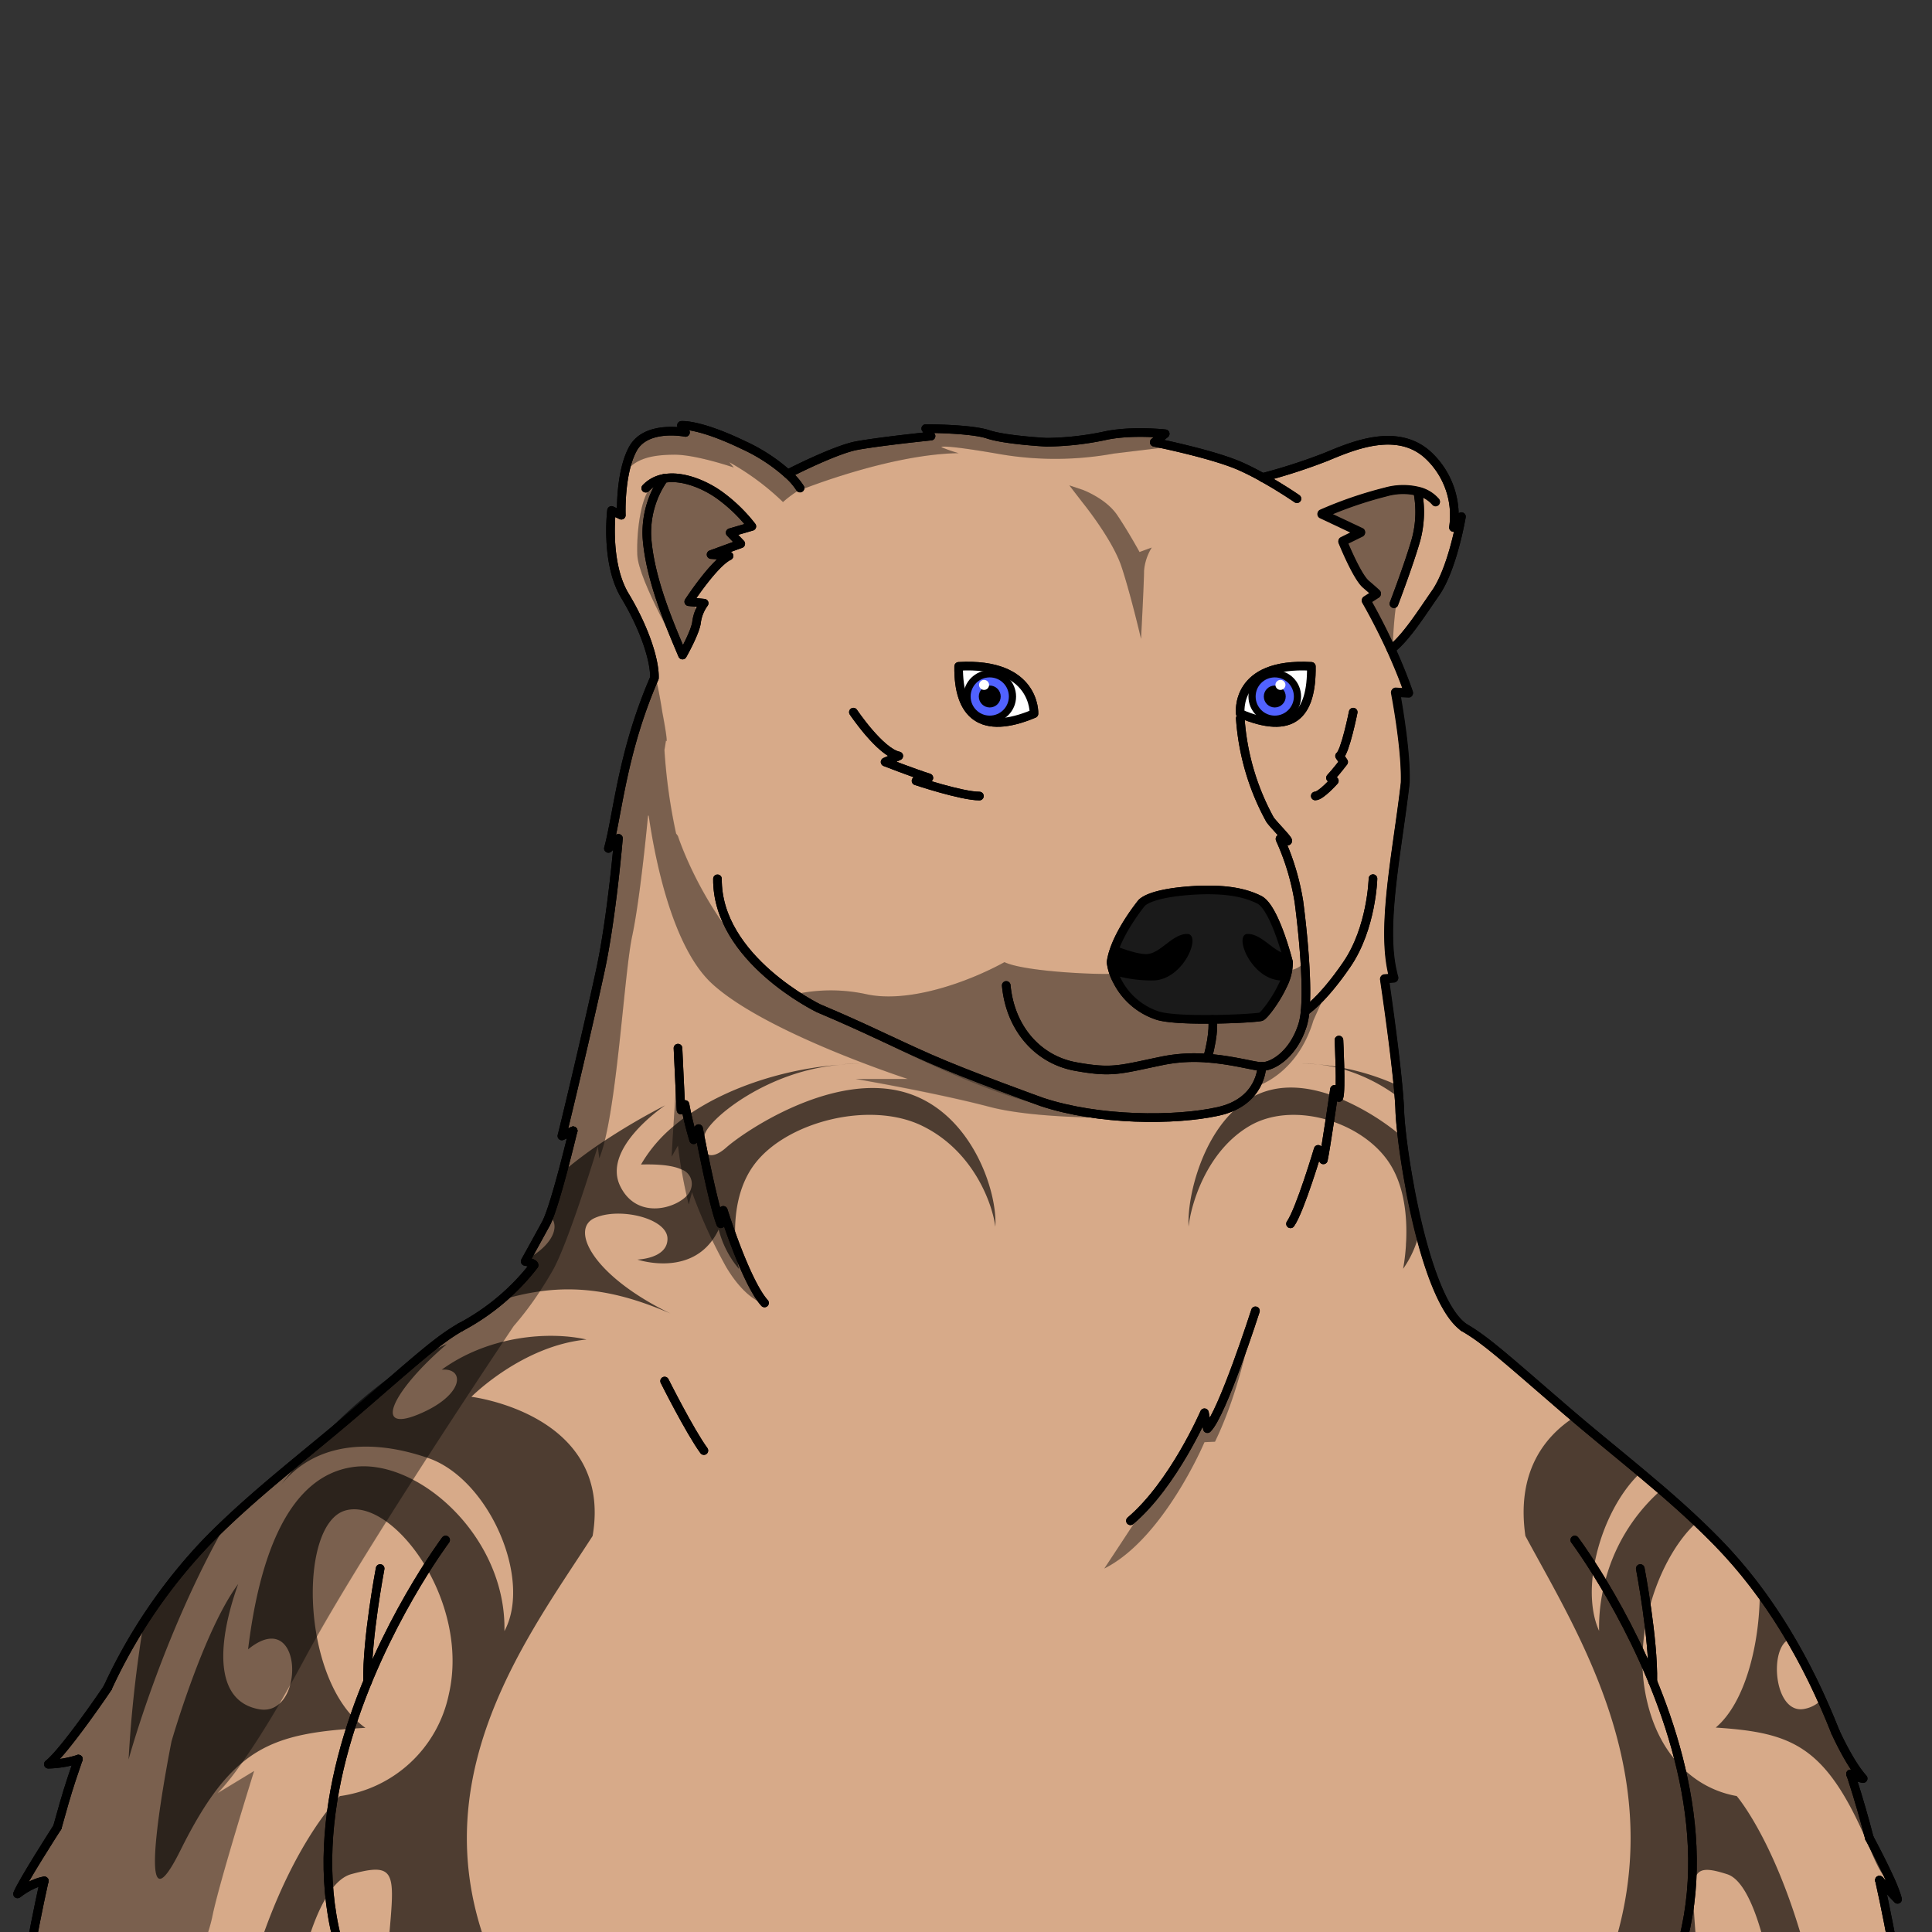 <svg xmlns="http://www.w3.org/2000/svg" viewBox="0 0 432 432">
  <rect x="0" y="0" width="432" height="432" fill="#333333" stroke="none"/>
  <defs>
    <style>.BUNTAI_BEAR_BODY_BEAR_BODY_46_cls-1{isolation:isolate;}.BUNTAI_BEAR_BODY_BEAR_BODY_46_cls-2{fill:#d7aa89;}.BUNTAI_BEAR_BODY_BEAR_BODY_46_cls-3{opacity:0.64;}.BUNTAI_BEAR_BODY_BEAR_BODY_46_cls-4{opacity:0.43;mix-blend-mode:multiply;}.BUNTAI_BEAR_BODY_BEAR_BODY_46_cls-5{opacity:0.57;}.BUNTAI_BEAR_BODY_BEAR_BODY_46_cls-6{fill:#1a1a1a;}.BUNTAI_BEAR_BODY_BEAR_BODY_46_cls-10,.BUNTAI_BEAR_BODY_BEAR_BODY_46_cls-7{fill:none;stroke:#000;stroke-linecap:round;}.BUNTAI_BEAR_BODY_BEAR_BODY_46_cls-7{stroke-linejoin:round;stroke-width:1.93px;}.BUNTAI_BEAR_BODY_BEAR_BODY_46_cls-8{fill:#fff;}.BUNTAI_BEAR_BODY_BEAR_BODY_46_cls-9{fill:#00bff6;}.BUNTAI_BEAR_BODY_BEAR_BODY_46_cls-10{stroke-miterlimit:10;stroke-width:1.61px;}.BUNTAI_BEAR_BODY_BEAR_BODY_46_cls-11{fill:#5162ff;}</style>
  </defs>
  <g class="BUNTAI_BEAR_BODY_BEAR_BODY_46_cls-1">
    <g id="body">
      <path class="BUNTAI_BEAR_BODY_BEAR_BODY_46_cls-2" d="M420.29,420.6l4,4.3c-.68-2.84-4-9.43-6.3-13.69-1.15-4.44-2.41-8.85-3.83-13.21-.12-.38-.25-.76-.38-1.14a9.59,9.59,0,0,0,2.82,1c-3.14-3.5-6.23-10.47-6.23-10.47h0c-6.19-15.7-14.74-30.51-26.5-42.54-10.42-10.66-22.8-19.9-34.07-29.64-13.54-11.71-17.61-15.42-22.58-18.3-8.95-6.51-14-40-14.27-48.37S309.62,219,309.62,219l2.12-.18c-3.13-10.55.75-28.1,2.53-43.63.25-7.68-2.2-20.26-2.2-20.26l2.95.17c-1.18-3.44-2.58-6.78-3.92-9.74,3.41-2.7,6.61-7.83,9.92-12.58,3.88-5.56,5.8-17.1,5.8-17.1l-1.75,2.42a18.42,18.42,0,0,0-5.24-15.76c-7-7-17.33-2.47-23.29,0A128.91,128.91,0,0,1,282.38,107h0c-1.53-.85-3.16-1.69-4.78-2.42-6.17-2.8-19.46-5.45-19.46-5.45l2.45-1.9s-7.76-.88-13.76.51A65.76,65.76,0,0,1,234,99.08s-9.24-.48-13.07-1.77S207,96,207,96l1.18,1.68s-11.48,1.18-16.65,2.14c-3.9.72-11.77,4.45-15.36,6.3a39.51,39.51,0,0,0-9.86-6.41c-10-4.79-13.84-4.39-13.84-4.39l.9,1.57s-8.77-1.79-11.76,3.67S139,115.42,139,115.42l-2.19-1.06s-1.47,11.7,3,19.08,6.71,14.57,6.59,18.39c-7.2,16.55-8.16,30.28-10.29,38.1l2.25-2.25s-1.5,17.5-4,29.32-7.89,34.35-8.65,37.22l2.52-1.17c-.14.52-4.08,17.1-6.08,20.76s-4.64,8.43-4.64,8.43,1.87.33,2,.85A50.79,50.79,0,0,1,103,296.94c-5,2.88-9,6.59-22.58,18.3-11.27,9.74-23.65,19-34.07,29.64a119.81,119.81,0,0,0-22.24,32.71h0c-.29.43-9.7,14.3-13.25,17.06a23.88,23.88,0,0,0,6.72-1.14c-.52,1.49-1,3-1.51,4.47-1.16,3.57-2.21,7.16-3.18,10.77h0c-.27.41-7.88,12.27-8.91,14.9,3.5-2.68,6-2.91,6-2.91-2.76,12.39-4.8,25-6.83,37.5l80.74-.06h.25c77.32,0,192.89-.11,268.13-.08h.28c44.33,0,74.59.05,74.66.14C425.12,445.68,423.07,433.05,420.29,420.6ZM286.87,220.5c-1.6,3.46-4.19,6.76-4.85,7-1,.39-18.34,1.24-23.07-.22a15.53,15.53,0,0,1-9.13-7.83,11.47,11.47,0,0,1-1.34-4.16,14.35,14.35,0,0,1,.66-2.66c1.78-5.24,6.21-10.62,6.21-10.62,2.47-2.26,10.69-2.87,14.74-2.87s8.05.45,11.54,2.2c3,1.48,5.61,10.55,6.33,13.21.13.47.2.74.2.74A11.48,11.48,0,0,1,286.87,220.5Z" />
      <g class="BUNTAI_BEAR_BODY_BEAR_BODY_46_cls-3">
        <path d="M188.09,238c1.47-.09,2.88-.13,4.23-.11A39.55,39.55,0,0,0,188.09,238Z" />
        <path d="M50.75,340.33c-14.39,25.08-22,53.1-22,53.1a283.8,283.8,0,0,1,3.38-30.61,110.26,110.26,0,0,1,14.23-18.13C47.75,343.21,49.24,341.76,50.75,340.33Z" />
        <path d="M222.56,274.3c-.61-4.89-4.72-16.87-16.34-22.55s-30.06-1-37.31,8.31c-4.12,5.26-4.74,12.18-4.51,17.18,0,.43,0,.85.08,1.26a35.5,35.5,0,0,0,.76,5.24,22,22,0,0,1-4.54-8.83,14.17,14.17,0,0,1-1.44,2.43c-5.85,8-16.74,4.3-16.74,4.3s6.82-.18,6.73-4.72-10.84-7.08-16.34-4.54-.29,12.93,17,21.32c-10.44-4.53-19.45-6.3-29.17-4.95a53.4,53.4,0,0,0-8.48,1.91l-.44.13.12-.1.8-.7c.31-.27.62-.55.94-.85s.64-.59,1-.9a53.29,53.29,0,0,0,4.1-4.46l0-.06.29-.37.34-.42,0,0c-.07-.43-1.35-.73-1.8-.82l-.15,0,.27-.49.24-.14c6-3.41,7.2-7.57,5-9.55l-.09-.09a3.19,3.19,0,0,0-.66-.45,76,76,0,0,0,2.92-8.26l.18-.63.52-.46.14-.12a93.84,93.84,0,0,1,9.27-6.89,146.1,146.1,0,0,1,13.49-7.88c-1.07.74-14.09,9.8-10.06,18.07,3.55,7.3,11.89,5.25,14.87,2.18a3.72,3.72,0,0,0,1-1.71,3.41,3.41,0,0,0-2.22-4.22c-1.83-.83-4.77-1.2-9-1.08a32,32,0,0,1,7.18-8.48,38.89,38.89,0,0,1,3.11-2.4s0,0,0,0c9.94-7,23.54-10.74,34.39-11.42-16.08,1.23-29,11.69-30.37,15.39-1.45,4,.65,6.75,4.72,3.14s22.84-16.31,38.68-12.7S223.08,266.17,222.56,274.3Z" />
        <path d="M132.51,343.45c-16.8,26.08-47.51,65.13-11,114.56H85.64c.47-36.32,7.23-42.84-7.08-38.95-6.9,1.87-12,18.36-14.42,39H52.94a89.55,89.55,0,0,1,2.78-15.45c8.16-29.36,20.28-41,20.28-41a28.87,28.87,0,0,0,24.35-22.72c4.89-21-12.59-44.27-23.19-41.12s-9.9,38.44,4.55,48.58c-21.09,1.16-29.83,4.19-41.36,27.38s-2-24.35-2-24.35,7.1-24.7,14.91-35.19c-4.43,12.35-5.83,26.1,4.66,28s10-23.53-2.45-13.39c2.56-21,9.09-38.8,23.54-40.78s34.25,15.61,33.78,36.7c6.29-11.65-3.49-34-17-38.68s-25.75-3.15-33,6.06q3-3.93,6.21-7.5h0c8-9,16.69-16.21,24.41-20.76h0a54.07,54.07,0,0,1,6.52-3.3c-12,10.26-16.78,20-6.41,15.73s10.52-10.48,5.24-10c10.6-7.69,24.12-8.62,32.39-6.75-14.45,1.39-25.75,12.81-25.75,12.81S137.17,316.19,132.51,343.45Z" />
      </g>
      <g class="BUNTAI_BEAR_BODY_BEAR_BODY_46_cls-3">
        <path d="M294.61,238c-1.23-.09-2.42-.13-3.55-.11A26.17,26.17,0,0,1,294.61,238Z" />
        <path d="M299.62,238.89a30.51,30.51,0,0,0-5-.89,46.3,46.3,0,0,1,5,.66,54.69,54.69,0,0,1,12.94,4.05s0,0,0,0c.09.95.17,1.85.23,2.7l0,0A38.42,38.42,0,0,0,299.62,238.89Z" />
        <path d="M317.38,275.52h0a23,23,0,0,1-3.64,8.19,45.74,45.74,0,0,0,.63-5.22c0-.41.05-.83.06-1.26.2-5-.32-11.92-3.77-17.18-2.88-4.4-7.86-7.77-13.34-9.49-6.08-1.91-12.76-1.8-17.88,1.18-9.72,5.68-13.16,17.66-13.67,22.55-.43-8.13,4.68-26.86,17.94-30.47,4.72-1.29,9.76-.5,14.44,1.21a54.23,54.23,0,0,1,15.29,9.06l0,0h0c.29,2.51.71,5.51,1.25,8.75,0,.29.1.6.16.9.11.61.22,1.23.34,1.85a1.42,1.42,0,0,0,0,.2c.1.56.21,1.12.32,1.68.15.75.3,1.5.47,2.26.12.59.25,1.17.38,1.76C316.73,272.86,317,274.19,317.38,275.52Z" />
        <path d="M407.67,458a.17.17,0,0,1,0,.07h-9.37s0,0,0-.08c-2-20.57-6.29-37-12.05-38.89-12-3.89-6.33,2.62-5.92,38.88V458h-30l0-.07c30.48-49.4,4.79-88.42-9.25-114.49-2.05-14.31,4.29-22.2,10.78-26.46l.09-.07c4.88,4.14,9.93,8.21,14.89,12.37a.3.3,0,0,0-.08.08c-5.19,4.88-9.12,13.27-10.39,21.31-.82,5.15-.54,10.14,1.19,14a40,40,0,0,1,1.13-10.22,40.7,40.7,0,0,1,12.65-21.19l.09-.08c2.74,2.36,5.43,4.76,8,7.21l-.09.08c-4.55,4.07-8.92,11.85-10.93,20.78a46,46,0,0,0-1.15,9.57,39.15,39.15,0,0,0,.7,8.06c1.45,7.43,4.43,12.45,7.68,15.83a22.71,22.71,0,0,0,12.69,6.89s10.14,11.65,17,41A103.56,103.56,0,0,1,407.67,458Z" />
        <path d="M422.43,419.85l0,0c-.64.79-1.93-.78-4.18-6.18-9.65-23.19-17-26.22-34.61-27.38,6.67-5.6,9.84-18.88,9.85-30.17V356a120.58,120.58,0,0,1,6.87,10.45h-.06c-4.91,1.64-3.69,17.12,3.23,15.65a7.15,7.15,0,0,0,3.8-2.07s0,0,0,0c1.08,2.37,2.09,4.77,3.05,7.19h0s3.09,7,6.23,10.47l-.16,0,.21.24a9.78,9.78,0,0,1-2.8-1c.11.31.21.62.31.93.73,2.25,1.42,4.5,2.07,6.77s1.2,4.29,1.76,6.44C419.35,413.56,421.1,416.94,422.43,419.85Z" />
      </g>
      <g class="BUNTAI_BEAR_BODY_BEAR_BODY_46_cls-4">
        <path class="BUNTAI_BEAR_BODY_BEAR_BODY_46_cls-5" d="M151.6,236.27s-1.24,18.24-1.41,22.34l1.41-2.47A107.73,107.73,0,0,0,154,269.31l.73-2.76a114,114,0,0,0,7.65,16.77c4.17,7,8,8,8,8l-8.1-19-2.14-2s-3.8-17.18-3.8-17.14-2.22.32-2.22.32l-.62-5.8-1.29-.67Z" />
        <path class="BUNTAI_BEAR_BODY_BEAR_BODY_46_cls-5" d="M148.7,106.82s9.23.79,13.76,4.81,5.09,5.82,5.09,5.82l-1.93.94-1.3,1.32v2.56l-3.59,1.83s2,1.32,1.73,1.37-6.57,5.76-7.59,7.79.64,1.61.64,1.61.2,5.38.08,5.83-2.42,4.73-2.42,4.73l-.73,1s-9.73-16.65-9.94-22.39,1-13.87,3.47-15.48l2.47-1.6Z" />
        <path class="BUNTAI_BEAR_BODY_BEAR_BODY_46_cls-5" d="M179.06,109.55s19.78-8,35.31-8.22a31,31,0,0,1-3.88-1.35s-.26-.76,13.33,1.61a73.17,73.17,0,0,0,25.24-.17l12.83-1.55-3.29-3s-7,.44-14.62,1.21-11.12,1.69-18.22-.51A34.37,34.37,0,0,0,212.94,96s-4.48,0-4.73-.1-.68,1.54-.68,1.54a138,138,0,0,0-16,2.2c-6.93,1.51-15.36,5.65-15.36,5.65l1.09,2.36Z" />
        <path class="BUNTAI_BEAR_BODY_BEAR_BODY_46_cls-5" d="M296.68,221.49s-2,4.43-3,6.68c-3.69,12.38-13,14.83-13,14.83l1.68-4.33s6-.82,7.77-6.11a36.61,36.61,0,0,0,2-8.33S294.54,224.86,296.68,221.49Z" />
        <path class="BUNTAI_BEAR_BODY_BEAR_BODY_46_cls-5" d="M291.75,215.09A5.22,5.22,0,0,1,288,217c-12.3,2.72-17.32,2.84-38.92.67-.79.37-19.5-.19-24.48-2.53-8.52,4.67-21.52,9.14-30.72,7.2a37.49,37.49,0,0,0-16.21,0s38.1,22.09,57.79,25.24,35,3.26,40.62-.31,6-7.95,6-7.95,2.7-.58,6.06-5S292,221.49,292,221.49Z" />
        <path class="BUNTAI_BEAR_BODY_BEAR_BODY_46_cls-5" d="M242.14,112.47s6.58,8.11,8.61,14.19,4.39,16.2,4.39,16.2.67-12.66.67-15.19a11.62,11.62,0,0,1,1.73-5.24l-2.74,1s-2.49-4.56-5-8.27-7.7-5.63-7.7-5.63l-3-1Z" />
        <path class="BUNTAI_BEAR_BODY_BEAR_BODY_46_cls-5" d="M178.75,108.72v.83a24.52,24.52,0,0,0-3.67,2.71,57.45,57.45,0,0,0-12-8.9l1,1.18s-8.48-2.91-13.33-2.87-8.59.77-11,4c2.46-7,3.18-8.63,7.53-9.31s5.36-.4,5.36-.4l1-1.37a77,77,0,0,1,14,5.69A41.75,41.75,0,0,1,178.75,108.72Z" />
        <path class="BUNTAI_BEAR_BODY_BEAR_BODY_46_cls-5" d="M317.45,110.28s-7.66-2.09-14.62,1.22l-7,3.3,7.44,3.81-3.37,2.76s3.39,8,4.62,9.11a12,12,0,0,0,2.81,1.84l-1.69,3.06,5.8,8.89s.22-9,1.63-13S319.83,117.93,317.45,110.28Z" />
        <path class="BUNTAI_BEAR_BODY_BEAR_BODY_46_cls-5" d="M270.11,318.32l-1.75-1.41-1.61,3.6c-1.62,3.61-12.29,18.74-12.29,18.74s-2.47,3.83-7.54,11.48c13.28-6.64,22.4-28.25,22.4-28.25l2.36-.11c6-12.38,8.46-27.48,8.46-27.48s-2.15,5.76-4.29,11.57A84.06,84.06,0,0,1,270.11,318.32Z" />
        <path class="BUNTAI_BEAR_BODY_BEAR_BODY_46_cls-5" d="M257.44,249.84c-1.78.06-24.36.76-36.13-2.31-12.25-3.21-30-6.25-30-6.25H203S171.24,231,159.25,220c-8.95-8.2-12.82-28.08-14.2-37.61a.63.63,0,0,1-.15,0s-1.68,18.23-3.54,26.93c-1.65,7.7-3.1,33.35-6.11,45.67a28.49,28.49,0,0,1-1.25,4l-.33-2.7s-6.68,22.05-10.26,28.06q-1.41,2.38-2.72,4.39a64.72,64.72,0,0,1-5.82,7.74l-2.26,3.38c-3.29,4.94-9.81,14.77-17.07,26l-3.17,4.93c-2,3.09-4,6.25-6,9.4-5.75,9.14-11.32,18.26-15.55,25.75q-1.42,2.51-2.62,4.74c-1.19,2.22-2.32,4.28-3.41,6.2q-1.14,2-2.21,3.87h0c-3.45,5.92-6.27,10.23-8.45,13.31a49.61,49.61,0,0,1-5.47,6.84L56.82,396S49,420.91,47.5,428.37,41,444.21,41,444.21l4.42-4.42-1,18.22H3.92l2.46-19.25.2-1.59a.5.5,0,0,1,0-.12l2.76-16.17,0-.22h0l-1.26.6-2,1L4.64,423h0c.16-.26,2.6-4.48,6.79-11.89h0l1.27-2.26.13-.21h0c.41-1.34.78-2.56,1.12-3.66l.06-.2c.09-.3.18-.59.26-.87.63-2.06,1.13-3.67,1.51-4.94l.19-.61.17-.55c.7-2.28.94-3.07,1-3.35a.88.88,0,0,1,.05-.15l-1.94-.11-.86-.05-2.73-.15h-.24l-.64,0a39.51,39.51,0,0,0,3.67-3.36c.42-.44.88-.92,1.35-1.44A55.94,55.94,0,0,0,23,379.2q.34-.61.69-1.26a.16.16,0,0,1,0-.07q1.62-3.54,3.7-7.15l.23-.41c.69-1.18,1.42-2.37,2.18-3.57s1.38-2.14,2.11-3.21a158.78,158.78,0,0,1,17.76-21.39c3.8-3.87,7.86-7.68,12.11-11.38a.69.69,0,0,0,.13-.11l1.68-1.43,5-4.26,5.07-4.29c.52-.45,1-.88,1.57-1.32l2.11-1.78,1.2-1,11.84-10,.21-.18c1.41-1.17,2.7-2.26,3.85-3.23l1.54-1.3s0,0,.08-.06l1.19-1-.15-.07-.15-.06c.27-.14.54-.28.8-.44l.51-.28,1.07-.9,1.11-.93L101,298l.79-.27.6-.21,1.33-.9c.59-.4,1.17-.81,1.74-1.22a99.38,99.38,0,0,0,13.23-11.58l0-.06.32-.35,0,0-1.9-1.27a118.25,118.25,0,0,0,5.1-10.76,76,76,0,0,0,2.92-8.26l.18-.63c1.68-5.94,2.32-8.32,2.55-9.23a1.48,1.48,0,0,0,.07-.26c.06-.21.07-.27.07-.27l-1.67,1-.06,0h0L128.64,242l.58-2.88,1.42-7s.45-1.44,1.09-3.79c.18-.64.37-1.34.58-2.1a154.41,154.41,0,0,0,3.33-15.69c.4-2.6.75-5.26,1.07-7.79,0-.39.09-.76.14-1.14.45-3.78.81-7.21,1.05-9.64.16-1.65.29-2.93.35-3.68l-.56.14-.34.09-.91.23-.1,0h0a115.11,115.11,0,0,1,3.8-20,140,140,0,0,1,6-17.64l-.72-4.63s.38,1.42.86,3.41c0,.07,0,.14,0,.21s0,0,0,0a91.25,91.25,0,0,1,1.78,9.07c1.52,8,.83,6.42.83,6.42s-.18,1.25-.34,2.1a125.39,125.39,0,0,0,2.6,18.68l.4.54s5.46,17,18.37,29.18l.18.18c.27.26.54.5.81.75s.52.48.78.7.34.3.52.45h0a45.49,45.49,0,0,0,5.74,4c3.18,1.92,6.86,3.78,11,5.79l.09,0c2.54,1.23,5.25,2.51,8.13,3.88,8.86,4.24,19.09,8.42,28.27,11.7l.45.17c2.73,1,5.36,1.86,7.83,2.65a68.88,68.88,0,0,0,10,2.28,0,0,0,0,1,0,0,99.94,99.94,0,0,0,11.41,1.08C256,249.81,256.7,249.84,257.44,249.84Z" />
      </g>
      <path class="BUNTAI_BEAR_BODY_BEAR_BODY_46_cls-6" d="M288.12,215.12a11.48,11.48,0,0,1-1.29,5.19c-1.6,3.46-4.19,6.76-4.85,7-1,.39-18.34,1.24-23.07-.22a15.53,15.53,0,0,1-9.13-7.83,11.47,11.47,0,0,1-1.34-4.16,14.35,14.35,0,0,1,.66-2.66c1.78-5.24,6.21-10.62,6.21-10.62,2.47-2.26,10.69-2.87,14.74-2.87s8.05.45,11.54,2.2c3,1.48,5.61,10.55,6.33,13.21C288.05,214.85,288.12,215.12,288.12,215.12Z" />
      <path class="BUNTAI_BEAR_BODY_BEAR_BODY_46_cls-7" d="M282.33,106.76c-1.53-.85-3.16-1.69-4.78-2.42-6.17-2.8-19.46-5.45-19.46-5.45l2.45-1.9s-7.76-.88-13.76.51A65.76,65.76,0,0,1,234,98.89s-9.24-.48-13.07-1.77S207,95.83,207,95.83l1.18,1.68s-11.48,1.18-16.65,2.14c-3.9.72-11.77,4.45-15.36,6.3" />
      <path class="BUNTAI_BEAR_BODY_BEAR_BODY_46_cls-7" d="M290,111.51s-3.42-2.38-7.7-4.75" />
      <path class="BUNTAI_BEAR_BODY_BEAR_BODY_46_cls-7" d="M311.06,145.2c3.41-2.7,6.61-7.83,9.92-12.58,3.88-5.56,5.8-17.1,5.8-17.1L325,117.94a18.42,18.42,0,0,0-5.24-15.76c-7-7-17.33-2.47-23.29,0a128.91,128.91,0,0,1-14.16,4.58h0" />
      <path class="BUNTAI_BEAR_BODY_BEAR_BODY_46_cls-7" d="M327.22,296.74c-3.77-2.74-6.86-10.3-9.19-18.74-.22-.82-.44-1.64-.65-2.47h0c-.34-1.33-.65-2.66-.95-4-.14-.59-.26-1.17-.38-1.76-.17-.76-.32-1.51-.47-2.26-.11-.56-.22-1.12-.32-1.68a1.42,1.42,0,0,1,0-.2c-.12-.62-.23-1.24-.34-1.85-.06-.3-.11-.61-.16-.9-.56-3.24-1-6.25-1.28-8.78s-.45-4.39-.49-5.73c0-.87-.08-1.87-.17-3-.06-.84-.13-1.74-.22-2.68-.9-9.73-3-23.88-3-23.88l2.12-.18c-.09-.31-.18-.63-.25-1-2.65-10.63,1.05-27.6,2.78-42.67.21-6.42-1.47-16.26-2-19.32,0-.17-.06-.31-.08-.44s0,0,0,0c-.07-.32-.1-.49-.1-.49l2.93.17h0c-1.16-3.37-2.52-6.65-3.84-9.56l-.08-.18c-2.91-6.35-5.61-10.95-5.61-10.95l2.36-1.51s-.39-.4-2.42-2.14-5.18-9.57-5.18-9.57l4.06-2-8.73-4.12a89.3,89.3,0,0,1,14.29-4.89,14.25,14.25,0,0,1,7.17-.17h0a7.39,7.39,0,0,1,4,2.37" />
      <path class="BUNTAI_BEAR_BODY_BEAR_BODY_46_cls-7" d="M103,296.75a50.79,50.79,0,0,0,16.43-13.85c-.08-.52-2-.85-2-.85s2.62-4.72,4.64-8.43,5.94-20.24,6.08-20.76" />
      <path class="BUNTAI_BEAR_BODY_BEAR_BODY_46_cls-7" d="M128.17,252.85h0L125.64,254c.76-2.87,6.12-25.41,8.65-37.22s4-29.32,4-29.32l-2.25,2.25c2.13-7.82,3.09-21.55,10.29-38.1.12-3.82-2.13-11-6.59-18.39s-3-19.08-3-19.08l2.19,1.06s-.39-9.39,2.59-14.84,11.76-3.67,11.76-3.67l-.9-1.57s3.88-.4,13.84,4.39a39.51,39.51,0,0,1,9.86,6.41,15,15,0,0,1,2.81,3.21" />
      <path class="BUNTAI_BEAR_BODY_BEAR_BODY_46_cls-7" d="M148.44,107a21.06,21.06,0,0,0-3.77,13.42c.74,9.4,5.18,19.48,7.94,26.05,0,0,2.93-5.16,3.15-7.42a9.24,9.24,0,0,1,1.69-4.17l-3.44-.34s5.64-8.66,9-10.24L159,124l6.63-2.42-2.36-2.47,4.84-1.41a35.49,35.49,0,0,0-7.14-6.93C157.84,108.49,152.69,106.19,148.44,107Z" />
      <path class="BUNTAI_BEAR_BODY_BEAR_BODY_46_cls-7" d="M144.39,109.16a7.29,7.29,0,0,1,4.05-2.17" />
      <path class="BUNTAI_BEAR_BODY_BEAR_BODY_46_cls-7" d="M317,109.89a23.84,23.84,0,0,1-.36,10.75c-1.57,5.51-4.95,14.35-4.95,14.35" />
      <path class="BUNTAI_BEAR_BODY_BEAR_BODY_46_cls-7" d="M277.33,160.62a54.65,54.65,0,0,0,6.58,22.53c.43.8,3.55,3.9,4,4.75.34.68-2-.92-1.66-.2a54.51,54.51,0,0,1,4.19,13.92s2.2,16.13,1.39,24.49a15.12,15.12,0,0,1-.54,3c-2,6.5-6.59,9.37-9.12,9.37-1.66,0-6.37-1.44-12.17-1.87a36,36,0,0,0-9.78.52c-9.79,2-11.34,2.87-19.72,1.35S225.9,230,225,220.35" />
      <path class="BUNTAI_BEAR_BODY_BEAR_BODY_46_cls-7" d="M307,196.47s-.26,11-5.83,19.16-9.33,10.48-9.33,10.48" />
      <path class="BUNTAI_BEAR_BODY_BEAR_BODY_46_cls-7" d="M282.15,238.5s-.09,7.85-9.71,10-26.84,2.11-39.5-2.11c0,0-16.46-5.91-25.24-9.79s-13.84-6.58-24.65-11.14c0,0-22.79-11-22.62-28.95" />
      <path class="BUNTAI_BEAR_BODY_BEAR_BODY_46_cls-7" d="M151.6,234.37s.56,12.15.67,13.84l.9-1.24a74.67,74.67,0,0,0,1.92,7.88l1.12-2.48s3.15,16.77,4.95,21.27l.57-3s5,16,9.22,20.7" />
      <path class="BUNTAI_BEAR_BODY_BEAR_BODY_46_cls-7" d="M299.39,232.56s.58,11.26,0,12.84l-1-1.81s-1.92,13.17-2.48,15.76L294.75,257s-4.05,13.62-6.19,16.65" />
      <path class="BUNTAI_BEAR_BODY_BEAR_BODY_46_cls-7" d="M148.61,308.81s5.58,11.15,8.78,15.54" />
      <path class="BUNTAI_BEAR_BODY_BEAR_BODY_46_cls-7" d="M249.78,219.28a15.53,15.53,0,0,0,9.13,7.83c4.73,1.46,22.06.61,23.07.22.66-.26,3.25-3.56,4.85-7a11.48,11.48,0,0,0,1.29-5.19s-.07-.27-.2-.74c-.72-2.66-3.37-11.73-6.33-13.21-3.49-1.75-7.49-2.2-11.54-2.2s-12.27.61-14.74,2.87c0,0-4.43,5.38-6.21,10.62a14.35,14.35,0,0,0-.66,2.66A11.47,11.47,0,0,0,249.78,219.28Z" />
      <path class="BUNTAI_BEAR_BODY_BEAR_BODY_46_cls-7" d="M271.12,227.93s.54,2.76-1.14,8.7h0" />
      <path class="BUNTAI_BEAR_BODY_BEAR_BODY_46_cls-7" d="M280.72,293.11s-7.37,23-10.74,26.34l-.66-3.55s-6.92,16-16.55,24.15" />
      <path class="BUNTAI_BEAR_BODY_BEAR_BODY_46_cls-7" d="M190.82,159.24s6,8.95,10.15,9.79l-3.06,1.35s6.08,2.37,9.79,3.55l-2.87.67S215,178,219,178" />
      <path class="BUNTAI_BEAR_BODY_BEAR_BODY_46_cls-7" d="M302.58,159.24s-1.79,8.95-3.05,9.79l.91,1.35s-1.82,2.37-2.94,3.55l.86.67s-3,3.38-4.26,3.38" />
      <path class="BUNTAI_BEAR_BODY_BEAR_BODY_46_cls-7" d="M12.83,408.58c1-3.61,2-7.2,3.18-10.77.49-1.49,1-3,1.51-4.47" />
      <path class="BUNTAI_BEAR_BODY_BEAR_BODY_46_cls-7" d="M24.07,377.4a119.81,119.81,0,0,1,22.24-32.71c10.42-10.66,22.8-19.9,34.07-29.64C93.92,303.34,98,299.63,103,296.75" />
      <path class="BUNTAI_BEAR_BODY_BEAR_BODY_46_cls-7" d="M418,411c-.56-2.15-1.14-4.3-1.76-6.44s-1.34-4.52-2.07-6.77c-.1-.31-.2-.62-.31-.93,0-.07-.05-.14-.07-.21" />
      <path class="BUNTAI_BEAR_BODY_BEAR_BODY_46_cls-7" d="M420.25,420.41c2.78,12.45,4.83,25.08,6.87,37.67-.07-.09-30.33-.13-74.66-.14h-.28c-75.24,0-190.81,0-268.13.08H83.8l-80.74.06c2-12.54,4.07-25.11,6.83-37.5" />
      <path class="BUNTAI_BEAR_BODY_BEAR_BODY_46_cls-7" d="M327.22,296.74c5,2.88,9,6.59,22.58,18.3.72.63,1.45,1.25,2.18,1.87,4.88,4.14,9.93,8.21,14.89,12.37q2.31,1.94,4.59,3.88c2.74,2.36,5.43,4.76,8,7.21,1.49,1.42,2.95,2.85,4.38,4.31A105.59,105.59,0,0,1,393.46,356a120.58,120.58,0,0,1,6.87,10.45,136.81,136.81,0,0,1,7,13.57c1.08,2.37,2.09,4.77,3.05,7.19" />
      <path class="BUNTAI_BEAR_BODY_BEAR_BODY_46_cls-7" d="M17.53,393.34h0a23.88,23.88,0,0,1-6.72,1.14c3.55-2.76,13-16.63,13.25-17.06h0" />
      <path class="BUNTAI_BEAR_BODY_BEAR_BODY_46_cls-7" d="M12.83,408.58h0c-.27.41-7.88,12.27-8.91,14.9,3.5-2.68,6-2.91,6-2.91" />
      <path class="BUNTAI_BEAR_BODY_BEAR_BODY_46_cls-7" d="M413.79,396.66a9.38,9.38,0,0,0,2.66,1l.16,0c-3.14-3.5-6.23-10.47-6.23-10.47h0" />
      <path class="BUNTAI_BEAR_BODY_BEAR_BODY_46_cls-7" d="M420.25,420.4l4.05,4.3s0-.05,0-.08a31.57,31.57,0,0,0-1.85-4.77c-1.33-2.91-3.08-6.29-4.43-8.84" />
      <path class="BUNTAI_BEAR_BODY_BEAR_BODY_46_cls-7" d="M99.64,344.35S42.32,420.72,96.85,467c26.56,22.26,83.29,5.67,83.29,5.67" />
      <path class="BUNTAI_BEAR_BODY_BEAR_BODY_46_cls-7" d="M85,350.73s-3,15.7-2.81,25.29" />
      <path class="BUNTAI_BEAR_BODY_BEAR_BODY_46_cls-7" d="M352.12,344.35s57.33,76.37,2.8,122.63c-26.56,22.26-83.29,5.67-83.29,5.67" />
      <path class="BUNTAI_BEAR_BODY_BEAR_BODY_46_cls-7" d="M366.77,350.73s3,15.7,2.8,25.29" />
      <path class="BUNTAI_BEAR_BODY_BEAR_BODY_46_cls-8" d="M277.56,159.51S276.1,147.89,293.44,149C293.58,159.85,289.26,164.46,277.56,159.51Z" />
      <path class="BUNTAI_BEAR_BODY_BEAR_BODY_46_cls-7" d="M277.33,159.57S275.88,148,293.22,149C293.36,159.91,289,164.51,277.33,159.57Z" />
      <path class="BUNTAI_BEAR_BODY_BEAR_BODY_46_cls-9" d="M283.74,150.83a5.07,5.07,0,1,0,6.2,3.61A5.07,5.07,0,0,0,283.74,150.83Z" />
      <circle cx="285.04" cy="155.74" r="2.45" />
      <circle class="BUNTAI_BEAR_BODY_BEAR_BODY_46_cls-8" cx="286.31" cy="153.15" r="1.12" />
      <circle class="BUNTAI_BEAR_BODY_BEAR_BODY_46_cls-10" cx="285.04" cy="155.74" r="5.08" />
      <path class="BUNTAI_BEAR_BODY_BEAR_BODY_46_cls-8" d="M231,159.51s.5-11.62-16.84-10.56C214,159.85,219.28,164.46,231,159.51Z" />
      <path class="BUNTAI_BEAR_BODY_BEAR_BODY_46_cls-7" d="M231.2,159.57S231.7,148,214.36,149C214.21,159.91,219.5,164.51,231.2,159.57Z" />
      <path class="BUNTAI_BEAR_BODY_BEAR_BODY_46_cls-9" d="M222.61,150.83a5.07,5.07,0,1,1-6.21,3.61A5.07,5.07,0,0,1,222.61,150.83Z" />
      <circle cx="221.31" cy="155.74" r="2.45" />
      <circle class="BUNTAI_BEAR_BODY_BEAR_BODY_46_cls-8" cx="220.04" cy="153.15" r="1.12" />
      <circle class="BUNTAI_BEAR_BODY_BEAR_BODY_46_cls-10" cx="221.31" cy="155.74" r="5.08" />
      <path d="M265.43,208.83c-3.37,0-6,4.51-9.16,4.51-1.84,0-4.92-1.05-7.17-1.93a14.45,14.45,0,0,0-.66,2.65,11.5,11.5,0,0,0,1.34,4.17,29.91,29.91,0,0,0,8.12,1C264.71,219.08,268.82,208.83,265.43,208.83Z" />
      <path d="M288.12,214.06s-.07-.27-.2-.73c-3-.22-5.64-4.5-8.92-4.5s.72,10.25,7.53,10.41h.3A11.45,11.45,0,0,0,288.12,214.06Z" />
      <g class="BUNTAI_BEAR_BODY_BEAR_BODY_46_cls-4">
        <path class="BUNTAI_BEAR_BODY_BEAR_BODY_46_cls-5" d="M151.6,236.27s-1.24,18.24-1.41,22.34l1.41-2.47A107.73,107.73,0,0,0,154,269.31l.73-2.76a114,114,0,0,0,7.65,16.77c4.17,7,8,8,8,8l-8.1-19-2.14-2s-3.8-17.18-3.8-17.14-2.22.32-2.22.32l-.62-5.8-1.29-.67Z" />
        <path class="BUNTAI_BEAR_BODY_BEAR_BODY_46_cls-5" d="M148.7,106.82s9.23.79,13.76,4.81,5.09,5.82,5.09,5.82l-1.93.94-1.3,1.32v2.56l-3.59,1.83s2,1.32,1.73,1.37-6.57,5.76-7.59,7.79.64,1.61.64,1.61.2,5.38.08,5.83-2.42,4.73-2.42,4.73l-.73,1s-9.73-16.65-9.94-22.39,1-13.87,3.47-15.48l2.47-1.6Z" />
        <path class="BUNTAI_BEAR_BODY_BEAR_BODY_46_cls-5" d="M179.06,109.55s19.78-8,35.31-8.22a31,31,0,0,1-3.88-1.35s-.26-.76,13.33,1.61a73.17,73.17,0,0,0,25.24-.17l12.83-1.55-3.29-3s-7,.44-14.62,1.21-11.12,1.69-18.22-.51A34.37,34.37,0,0,0,212.94,96s-4.48,0-4.73-.1-.68,1.54-.68,1.54a138,138,0,0,0-16,2.2c-6.93,1.51-15.36,5.65-15.36,5.65l1.09,2.36Z" />
        <path class="BUNTAI_BEAR_BODY_BEAR_BODY_46_cls-5" d="M296.68,221.49s-2,4.43-3,6.68c-3.69,12.38-13,14.83-13,14.83l1.68-4.33s6-.82,7.77-6.11a36.61,36.61,0,0,0,2-8.33S294.54,224.86,296.68,221.49Z" />
        <path class="BUNTAI_BEAR_BODY_BEAR_BODY_46_cls-5" d="M291.75,215.09A5.22,5.22,0,0,1,288,217c-12.3,2.72-17.32,2.84-38.92.67-.79.37-19.5-.19-24.48-2.53-8.52,4.67-21.52,9.14-30.72,7.2a37.49,37.49,0,0,0-16.21,0s38.1,22.09,57.79,25.24,35,3.26,40.62-.31,6-7.95,6-7.95,2.7-.58,6.06-5S292,221.49,292,221.49Z" />
        <path class="BUNTAI_BEAR_BODY_BEAR_BODY_46_cls-5" d="M242.14,112.47s6.58,8.11,8.61,14.19,4.39,16.2,4.39,16.2.67-12.66.67-15.19a11.62,11.62,0,0,1,1.73-5.24l-2.74,1s-2.49-4.56-5-8.27-7.7-5.63-7.7-5.63l-3-1Z" />
        <path class="BUNTAI_BEAR_BODY_BEAR_BODY_46_cls-5" d="M178.75,108.72v.83a24.52,24.52,0,0,0-3.67,2.71,57.45,57.45,0,0,0-12-8.9l1,1.18s-8.48-2.91-13.33-2.87-8.59.77-11,4c2.46-7,3.18-8.63,7.53-9.31s5.36-.4,5.36-.4l1-1.37a77,77,0,0,1,14,5.69A41.75,41.75,0,0,1,178.75,108.72Z" />
        <path class="BUNTAI_BEAR_BODY_BEAR_BODY_46_cls-5" d="M317.45,110.28s-7.66-2.09-14.62,1.22l-7,3.3,7.44,3.81-3.37,2.76s3.39,8,4.62,9.11a12,12,0,0,0,2.81,1.84l-1.69,3.06,5.8,8.89s.22-9,1.63-13S319.83,117.93,317.45,110.28Z" />
        <path class="BUNTAI_BEAR_BODY_BEAR_BODY_46_cls-5" d="M270.11,318.32l-1.75-1.41-1.61,3.6c-1.62,3.61-12.29,18.74-12.29,18.74s-2.47,3.83-7.54,11.48c13.28-6.64,22.4-28.25,22.4-28.25l2.36-.11c6-12.38,8.46-27.48,8.46-27.48s-2.15,5.76-4.29,11.57A84.06,84.06,0,0,1,270.11,318.32Z" />
        <path class="BUNTAI_BEAR_BODY_BEAR_BODY_46_cls-5" d="M257.54,249.84s-12.87.06-23.76-3.41a309.28,309.28,0,0,1-36.55-14.52c-11.64-5.57-20.59-9.54-26.27-14.88-13.62-12.27-19.36-30.11-19.36-30.11l-.4-.54a124.52,124.52,0,0,1-2.61-18.68c.16-.84.34-2.1.34-2.1s.7,1.63-.82-6.42a120.15,120.15,0,0,0-2.7-12.72l.72,4.63a137.83,137.83,0,0,0-6,17.65,115.1,115.1,0,0,0-3.8,20l1.92-.48s-1,11.61-2.61,22.24a168.15,168.15,0,0,1-5,21.59l-4.35,21.67,1.73-1s-.26,1.14-2.87,10.38a106.58,106.58,0,0,1-8,19l1.92,1.3a96,96,0,0,1-16.67,14.1l-1.86.64L98.32,300c-.43.24-.86.48-1.3.71l.29.14c-6.14,5.16-20.17,17-33.68,28.42-18,15.24-32.56,32.62-39.94,48.71A53.25,53.25,0,0,1,10.8,393.89l6.41.35-4.38,14.34C7.64,417.79,4.63,423,4.63,423l4.77-2.29-2.82,16.5L3.92,458H44.35l1-18.23L41,444.22s5-8.39,6.53-15.85S56.82,396,56.82,396l-8.16,5s6.64-6.14,19.58-30.26,46.62-74.21,46.62-74.21a76.68,76.68,0,0,0,8.55-12.12c3.57-6,10.25-28.06,10.25-28.06L134,259c3.88-9.46,5.5-41,7.36-49.72s3.54-26.92,3.54-26.92l.15,0c1.38,9.53,5.24,29.41,14.2,37.61,12,11,43.72,21.27,43.72,21.27H191.33s17.72,3,30,6.25S257.54,249.84,257.54,249.84Z" />
      </g>
      <path class="BUNTAI_BEAR_BODY_BEAR_BODY_46_cls-6" d="M288.12,215.12a11.48,11.48,0,0,1-1.29,5.19c-1.6,3.46-4.19,6.76-4.85,7-1,.39-18.34,1.24-23.07-.22a15.53,15.53,0,0,1-9.13-7.83,11.47,11.47,0,0,1-1.34-4.16,14.35,14.35,0,0,1,.66-2.66c1.78-5.24,6.21-10.62,6.21-10.62,2.47-2.26,10.69-2.87,14.74-2.87s8.05.45,11.54,2.2c3,1.48,5.61,10.55,6.33,13.21C288.05,214.85,288.12,215.12,288.12,215.12Z" />
      <path class="BUNTAI_BEAR_BODY_BEAR_BODY_46_cls-7" d="M282.33,106.76c-1.53-.85-3.16-1.69-4.78-2.42-6.17-2.8-19.46-5.45-19.46-5.45l2.45-1.9s-7.76-.88-13.76.51A65.76,65.76,0,0,1,234,98.89s-9.24-.48-13.07-1.77S207,95.83,207,95.83l1.18,1.68s-11.48,1.18-16.65,2.14c-3.9.72-11.77,4.45-15.36,6.3" />
      <path class="BUNTAI_BEAR_BODY_BEAR_BODY_46_cls-7" d="M290,111.51s-3.42-2.38-7.7-4.75" />
      <path class="BUNTAI_BEAR_BODY_BEAR_BODY_46_cls-7" d="M311.06,145.2c3.41-2.7,6.61-7.83,9.92-12.58,3.88-5.56,5.8-17.1,5.8-17.1L325,117.94a18.42,18.42,0,0,0-5.24-15.76c-7-7-17.33-2.47-23.29,0a128.91,128.91,0,0,1-14.16,4.58h0" />
      <path class="BUNTAI_BEAR_BODY_BEAR_BODY_46_cls-7" d="M321,112.26a7.39,7.39,0,0,0-4-2.37h0a14.25,14.25,0,0,0-7.17.17A89.3,89.3,0,0,0,295.54,115l8.73,4.12-4.06,2s3.15,7.82,5.18,9.57,2.42,2.14,2.42,2.14l-2.36,1.51s2.7,4.6,5.61,10.95c1.34,3,2.74,6.3,3.92,9.74l-3-.17s2.45,12.58,2.2,20.26c-1.78,15.53-5.66,33.08-2.53,43.63l-2.12.18S312.69,240,313,248.38s5.32,41.86,14.27,48.37" />
      <path class="BUNTAI_BEAR_BODY_BEAR_BODY_46_cls-7" d="M103,296.75a50.79,50.79,0,0,0,16.43-13.85c-.08-.52-2-.85-2-.85s2.62-4.72,4.64-8.43,5.94-20.24,6.08-20.76" />
      <path class="BUNTAI_BEAR_BODY_BEAR_BODY_46_cls-7" d="M128.17,252.85h0L125.64,254c.76-2.87,6.12-25.41,8.65-37.22s4-29.32,4-29.32l-2.25,2.25c2.13-7.82,3.09-21.55,10.29-38.1.12-3.82-2.13-11-6.59-18.39s-3-19.08-3-19.08l2.19,1.06s-.39-9.39,2.59-14.84,11.76-3.67,11.76-3.67l-.9-1.57s3.88-.4,13.84,4.39a39.51,39.51,0,0,1,9.86,6.41,15,15,0,0,1,2.81,3.21" />
      <path class="BUNTAI_BEAR_BODY_BEAR_BODY_46_cls-7" d="M148.44,107a21.06,21.06,0,0,0-3.77,13.42c.74,9.4,5.18,19.48,7.94,26.05,0,0,2.93-5.16,3.15-7.42a9.24,9.24,0,0,1,1.69-4.17l-3.44-.34s5.64-8.66,9-10.24L159,124l6.63-2.42-2.36-2.47,4.84-1.41a35.49,35.49,0,0,0-7.14-6.93C157.84,108.49,152.69,106.19,148.44,107Z" />
      <path class="BUNTAI_BEAR_BODY_BEAR_BODY_46_cls-7" d="M144.39,109.16a7.29,7.29,0,0,1,4.05-2.17" />
      <path class="BUNTAI_BEAR_BODY_BEAR_BODY_46_cls-7" d="M317,109.89a23.84,23.84,0,0,1-.36,10.75c-1.57,5.51-4.95,14.35-4.95,14.35" />
      <path class="BUNTAI_BEAR_BODY_BEAR_BODY_46_cls-7" d="M277.33,160.62a54.65,54.65,0,0,0,6.58,22.53c.43.8,3.55,3.9,4,4.75.34.68-2-.92-1.66-.2a54.51,54.51,0,0,1,4.19,13.92s2.2,16.13,1.39,24.49a15.12,15.12,0,0,1-.54,3c-2,6.5-6.59,9.37-9.12,9.37-1.66,0-6.37-1.44-12.17-1.87a36,36,0,0,0-9.78.52c-9.79,2-11.34,2.87-19.72,1.35S225.9,230,225,220.35" />
      <path class="BUNTAI_BEAR_BODY_BEAR_BODY_46_cls-7" d="M307,196.47s-.26,11-5.83,19.16-9.33,10.48-9.33,10.48" />
      <path class="BUNTAI_BEAR_BODY_BEAR_BODY_46_cls-7" d="M282.15,238.5s-.09,7.85-9.71,10-26.84,2.11-39.5-2.11c0,0-16.46-5.91-25.24-9.79s-13.84-6.58-24.65-11.14c0,0-22.79-11-22.62-28.95" />
      <path class="BUNTAI_BEAR_BODY_BEAR_BODY_46_cls-7" d="M151.6,234.37s.56,12.15.67,13.84l.9-1.24a74.67,74.67,0,0,0,1.92,7.88l1.12-2.48s3.15,16.77,4.95,21.27l.57-3s5,16,9.22,20.7" />
      <path class="BUNTAI_BEAR_BODY_BEAR_BODY_46_cls-7" d="M299.39,232.56s.58,11.26,0,12.84l-1-1.81s-1.92,13.17-2.48,15.76L294.75,257s-4.05,13.62-6.19,16.65" />
      <path class="BUNTAI_BEAR_BODY_BEAR_BODY_46_cls-7" d="M148.61,308.81s5.58,11.15,8.78,15.54" />
      <path class="BUNTAI_BEAR_BODY_BEAR_BODY_46_cls-7" d="M249.78,219.28a15.53,15.53,0,0,0,9.13,7.83c4.73,1.46,22.06.61,23.07.22.66-.26,3.25-3.56,4.85-7a11.48,11.48,0,0,0,1.29-5.19s-.07-.27-.2-.74c-.72-2.66-3.37-11.73-6.33-13.21-3.49-1.75-7.49-2.2-11.54-2.2s-12.27.61-14.74,2.87c0,0-4.43,5.38-6.21,10.62a14.35,14.35,0,0,0-.66,2.66A11.47,11.47,0,0,0,249.78,219.28Z" />
      <path class="BUNTAI_BEAR_BODY_BEAR_BODY_46_cls-7" d="M271.12,227.93s.54,2.76-1.14,8.7h0" />
      <path class="BUNTAI_BEAR_BODY_BEAR_BODY_46_cls-7" d="M280.72,293.11s-7.37,23-10.74,26.34l-.66-3.55s-6.92,16-16.55,24.15" />
      <path class="BUNTAI_BEAR_BODY_BEAR_BODY_46_cls-7" d="M190.82,159.24s6,8.95,10.15,9.79l-3.06,1.35s6.08,2.37,9.79,3.55l-2.87.67S215,178,219,178" />
      <path class="BUNTAI_BEAR_BODY_BEAR_BODY_46_cls-7" d="M302.58,159.24s-1.79,8.95-3.05,9.79l.91,1.35s-1.82,2.37-2.94,3.55l.86.67s-3,3.38-4.26,3.38" />
      <path class="BUNTAI_BEAR_BODY_BEAR_BODY_46_cls-7" d="M12.83,408.58c1-3.61,2-7.2,3.18-10.77.49-1.49,1-3,1.51-4.47" />
      <path class="BUNTAI_BEAR_BODY_BEAR_BODY_46_cls-7" d="M24.07,377.4a119.81,119.81,0,0,1,22.24-32.71c10.42-10.66,22.8-19.9,34.07-29.64C93.92,303.34,98,299.63,103,296.75" />
      <path class="BUNTAI_BEAR_BODY_BEAR_BODY_46_cls-7" d="M413.79,396.67c.13.38.26.76.38,1.14,1.42,4.36,2.68,8.77,3.83,13.21" />
      <path class="BUNTAI_BEAR_BODY_BEAR_BODY_46_cls-7" d="M420.25,420.41c2.78,12.45,4.83,25.08,6.87,37.67-.07-.09-30.33-.13-74.66-.14h-.28c-75.24,0-190.81,0-268.13.08H83.8l-80.74.06c2-12.54,4.07-25.11,6.83-37.5" />
      <path class="BUNTAI_BEAR_BODY_BEAR_BODY_46_cls-7" d="M327.22,296.75c5,2.88,9,6.59,22.58,18.3,11.27,9.74,23.65,19,34.07,29.64,11.76,12,20.31,26.84,26.5,42.54" />
      <path class="BUNTAI_BEAR_BODY_BEAR_BODY_46_cls-7" d="M17.53,393.34h0a23.88,23.88,0,0,1-6.72,1.14c3.55-2.76,13-16.63,13.25-17.06h0" />
      <path class="BUNTAI_BEAR_BODY_BEAR_BODY_46_cls-7" d="M12.83,408.58h0c-.27.41-7.88,12.27-8.91,14.9,3.5-2.68,6-2.91,6-2.91" />
      <path class="BUNTAI_BEAR_BODY_BEAR_BODY_46_cls-7" d="M410.37,387.23h0s3.09,7,6.23,10.47a9.59,9.59,0,0,1-2.82-1" />
      <path class="BUNTAI_BEAR_BODY_BEAR_BODY_46_cls-7" d="M418,411c2.26,4.26,5.62,10.85,6.3,13.69l-4.05-4.3" />
      <path class="BUNTAI_BEAR_BODY_BEAR_BODY_46_cls-7" d="M99.64,344.35S42.32,420.72,96.85,467c26.56,22.26,83.29,5.67,83.29,5.67" />
      <path class="BUNTAI_BEAR_BODY_BEAR_BODY_46_cls-7" d="M85,350.73s-3,15.7-2.81,25.29" />
      <path class="BUNTAI_BEAR_BODY_BEAR_BODY_46_cls-7" d="M352.12,344.35s57.33,76.37,2.8,122.63c-26.56,22.26-83.29,5.67-83.29,5.67" />
      <path class="BUNTAI_BEAR_BODY_BEAR_BODY_46_cls-7" d="M366.77,350.73s3,15.7,2.8,25.29" />
      <path class="BUNTAI_BEAR_BODY_BEAR_BODY_46_cls-8" d="M277.56,159.51S276.1,147.89,293.44,149C293.58,159.85,289.26,164.46,277.56,159.51Z" />
      <path class="BUNTAI_BEAR_BODY_BEAR_BODY_46_cls-7" d="M277.33,159.57S275.88,148,293.22,149C293.36,159.91,289,164.51,277.33,159.57Z" />
      <path class="BUNTAI_BEAR_BODY_BEAR_BODY_46_cls-11" d="M283.74,150.83a5.07,5.07,0,1,0,6.2,3.61A5.07,5.07,0,0,0,283.74,150.83Z" />
      <circle cx="285.04" cy="155.74" r="2.45" />
      <circle class="BUNTAI_BEAR_BODY_BEAR_BODY_46_cls-8" cx="286.31" cy="153.15" r="1.12" />
      <circle class="BUNTAI_BEAR_BODY_BEAR_BODY_46_cls-10" cx="285.04" cy="155.74" r="5.08" />
      <path class="BUNTAI_BEAR_BODY_BEAR_BODY_46_cls-8" d="M231,159.51s.5-11.62-16.84-10.56C214,159.85,219.28,164.46,231,159.51Z" />
      <path class="BUNTAI_BEAR_BODY_BEAR_BODY_46_cls-7" d="M231.2,159.57S231.7,148,214.36,149C214.21,159.91,219.5,164.51,231.2,159.57Z" />
      <path class="BUNTAI_BEAR_BODY_BEAR_BODY_46_cls-11" d="M222.61,150.83a5.07,5.07,0,1,1-6.21,3.61A5.07,5.07,0,0,1,222.61,150.83Z" />
      <circle cx="221.31" cy="155.74" r="2.45" />
      <circle class="BUNTAI_BEAR_BODY_BEAR_BODY_46_cls-8" cx="220.04" cy="153.15" r="1.12" />
      <circle class="BUNTAI_BEAR_BODY_BEAR_BODY_46_cls-10" cx="221.31" cy="155.74" r="5.08" />
      <path d="M265.43,208.83c-3.37,0-6,4.51-9.16,4.51-1.84,0-4.92-1.05-7.17-1.93a14.45,14.45,0,0,0-.66,2.65,11.5,11.5,0,0,0,1.34,4.17,29.91,29.91,0,0,0,8.12,1C264.71,219.08,268.82,208.83,265.43,208.83Z" />
      <path d="M288.12,214.06s-.07-.27-.2-.73c-3-.22-5.64-4.5-8.92-4.5s.72,10.25,7.53,10.41h.3A11.45,11.45,0,0,0,288.12,214.06Z" />
    </g>
  </g>
</svg>